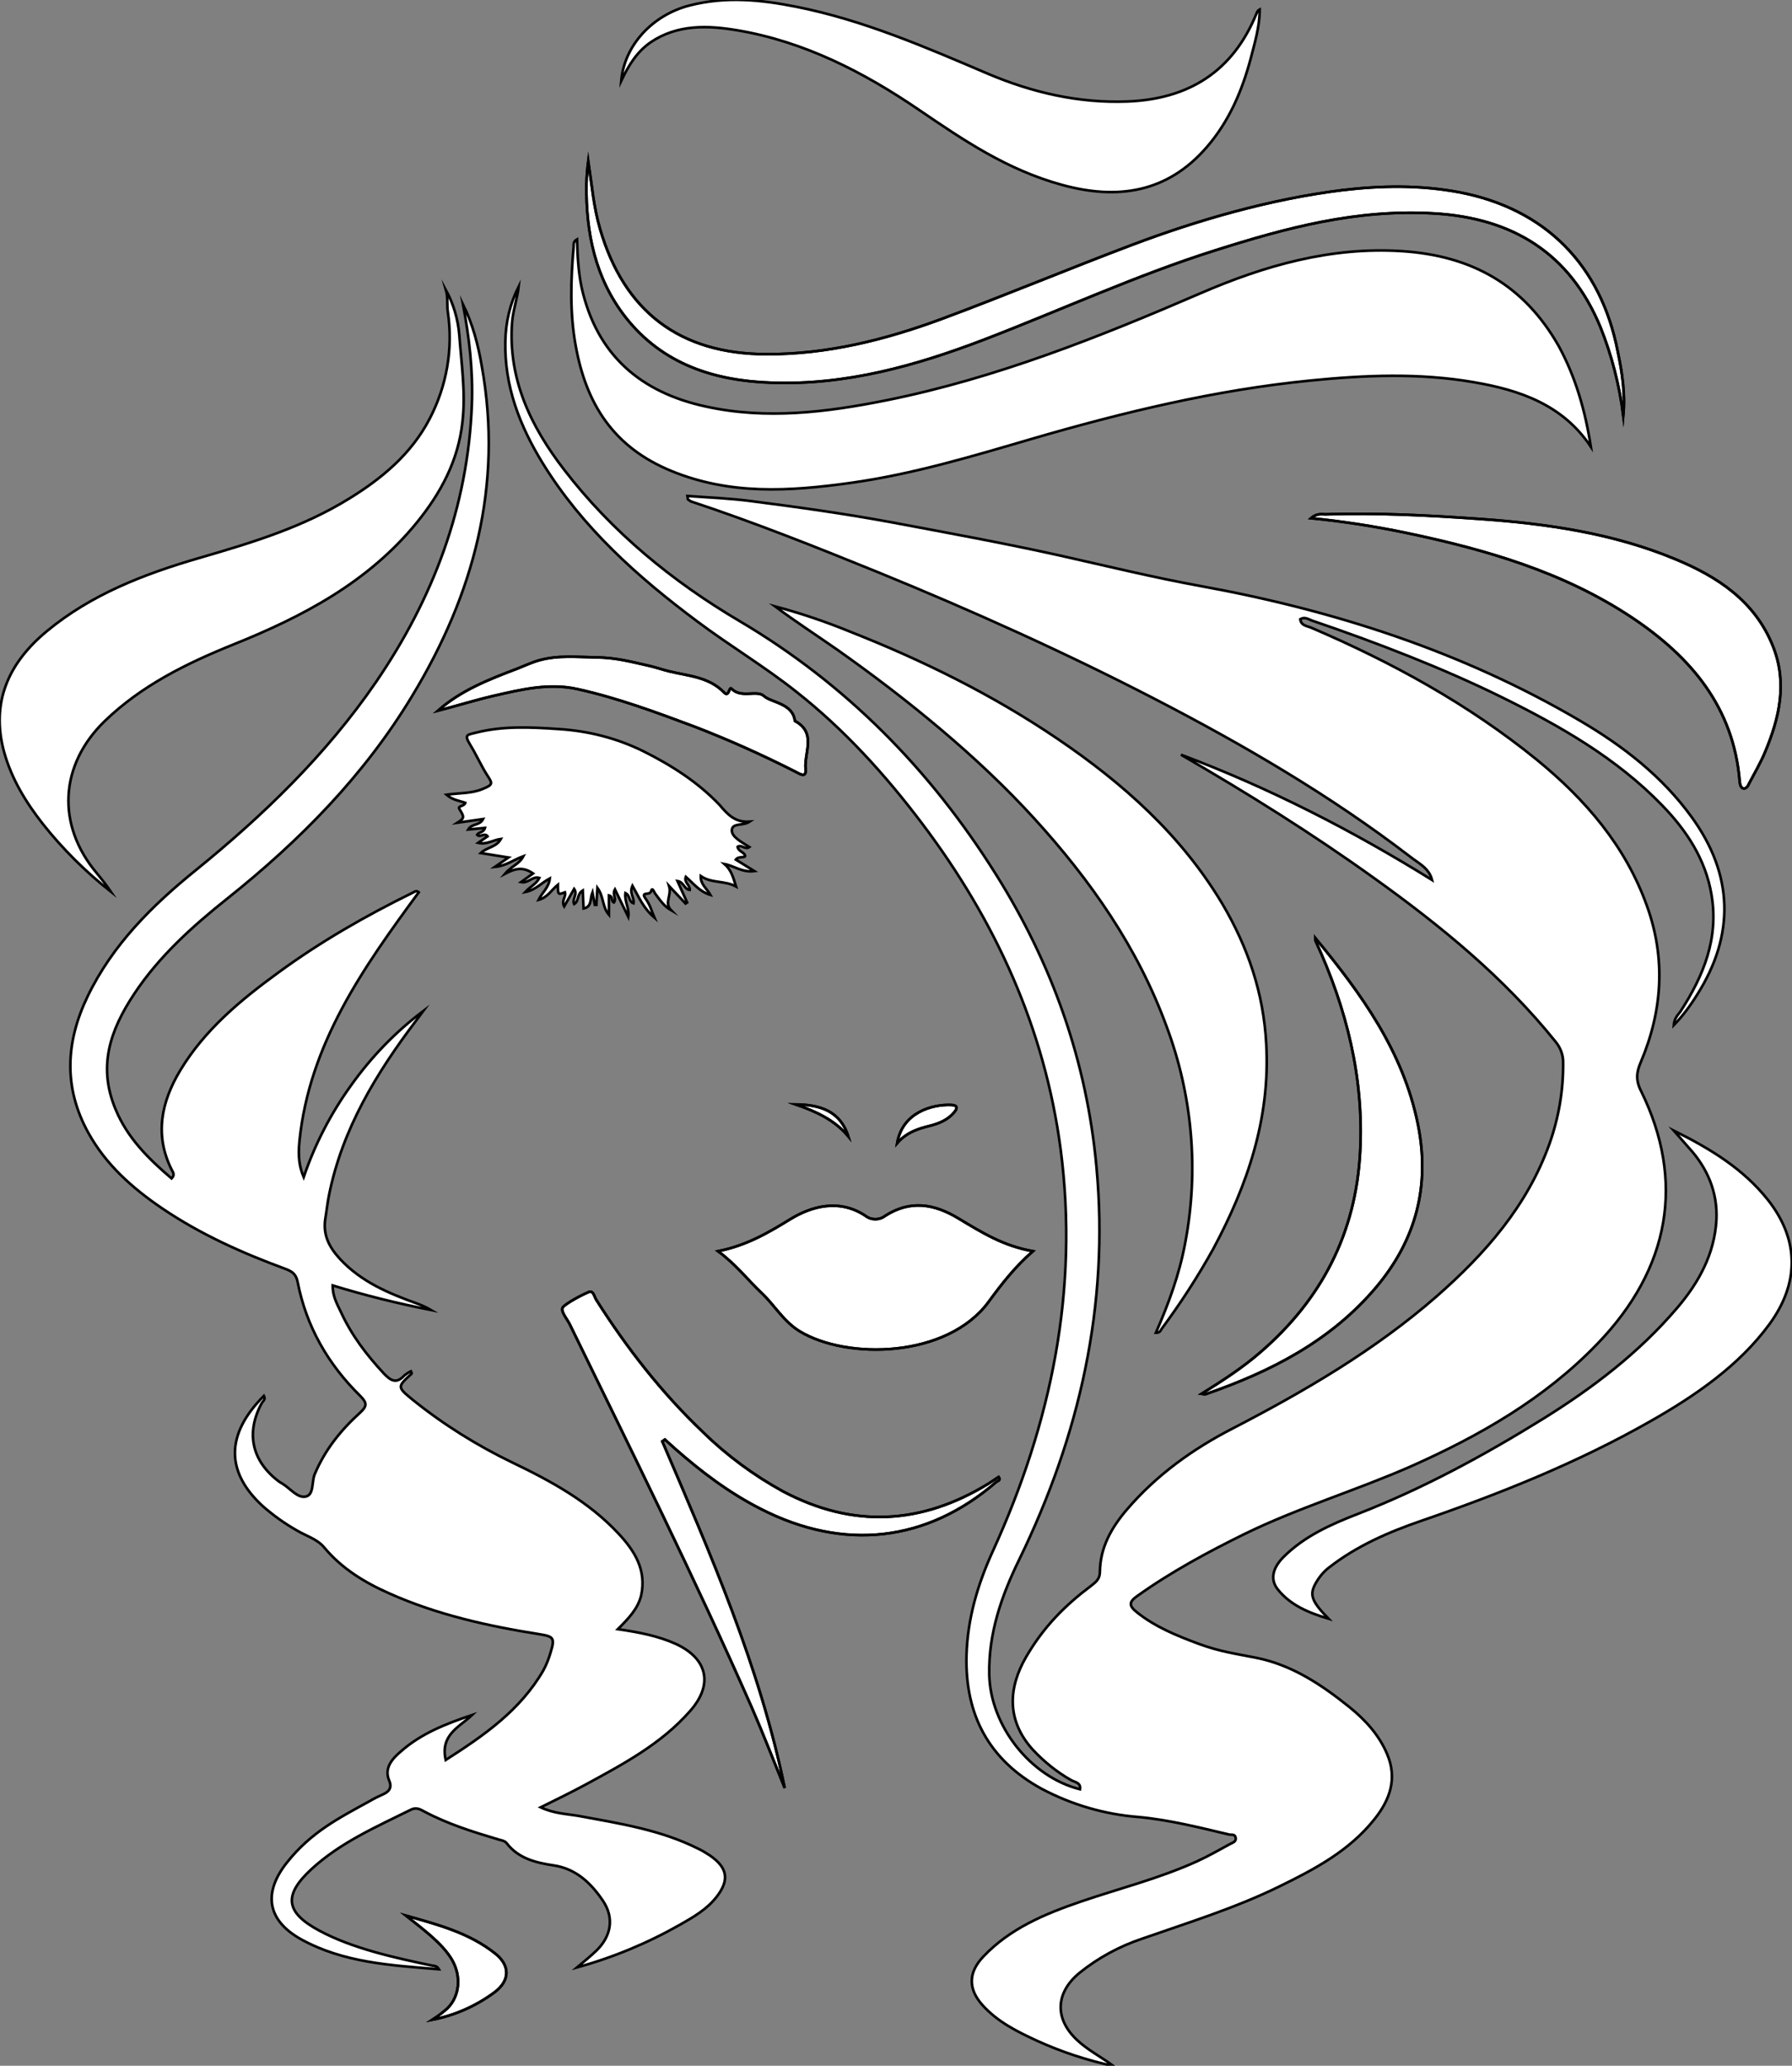 <?xml version="1.0" encoding="utf-8"?>
<!-- Generator: Adobe Illustrator 21.0.0, SVG Export Plug-In . SVG Version: 6.00 Build 0)  -->
<svg version="1.1" id="图层_1" xmlns="http://www.w3.org/2000/svg" xmlns:xlink="http://www.w3.org/1999/xlink" x="0px" y="0px"
	 viewBox="0 0 685.1 789.7" style="enable-background:new 0 0 685.1 789.7;" xml:space="preserve">
<rect x="0" y="0" width="685.1" height="789.7" fill="#808080" stroke="none"/>
<style type="text/css">
	.st0{fill:#FFFFFF;}
	.st1{fill:#FFFFFF;stroke:#000000;stroke-miterlimit:10;}
	.st2{fill:none;stroke:#000000;stroke-miterlimit:10;}
</style>
<title>Anime10_13_350</title>
<g>
	<g>
		<path id="XFFCC33M2Gra4Co2_23_" class="st0" d="M262.8,189.6c8.2,0.6,16.4,0.9,24.6,2c17.9,2.3,35.8,4.8,53.6,8.1
			c21.3,4,42.7,7.9,63.9,12.6c17.9,4,35.8,8.4,53.9,11.7c51.3,9.3,100.3,25.1,145.4,51.6c16.3,9.6,31.2,21.1,42.5,36.7
			c16,22,16.7,45,2.1,68c-2.6,4.2-5.5,8.1-8.9,11.6c0.2-2.7,1.6-3.9,2.6-5.3c8.8-13.6,14.7-28,11.8-44.7c-2.3-13.5-9.5-24.4-18.8-34
			c-17.5-18.1-39.1-30.4-61.4-41.4s-47.9-20.9-72.6-29.3c-1.3-0.5-2.7-1.5-4.4-0.5c0.3,2.6,2.8,2.6,4.3,3.3
			c30.8,13.2,60,29.2,86.1,50.4c18.5,15.1,33.9,32.9,42.1,55.8c7.3,20.1,6,40.2-2.3,59.8c-1.7,3.9-2,7,0.1,11.1
			c16.9,34.4,11.1,67.8-16.7,96.6c-20.2,21-45.1,35.2-71.4,46.9c-21,9.2-43,15.8-63.5,25.8c-14.2,7-28.1,14.5-41,23.7
			c-3.3,2.3-3.2,3.8-0.2,6.2c7,5.6,15.1,8.9,23.4,12s14.6,3.9,22.1,5.4c13.7,2.7,25,10.2,35.7,18.8c6.2,5,11.4,10.7,14.5,18
			c4,9.4,1.1,17.5-4.8,24.9c-9.6,12.1-22.8,19.1-36.3,25.7c-16.9,8.3-34.8,13.8-52.5,20c-8.7,2.9-16.8,7.3-23.9,13
			c-9.2,7.5-9.8,17.4-1.2,25.6c4.2,4,9.4,6.6,14.1,10.1c-10.1-2.2-19.9-5.4-29.3-9.7c-7.6-3.5-15-7.2-20.7-13.5s-5.5-12.6,0.2-18.6
			c10.3-10.9,23.7-16.4,37.4-21.1s29.9-8.8,44.2-15.3c4.4-2,8.6-4.4,12.8-6.7c1-0.5,2.4-0.9,2.1-2.4s-1.6-1-2.5-1.2
			c-11.4-2.7-22.8-5.6-34.6-6.7c-13-1-25.6-4.7-37.1-10.8c-20.1-11-29.3-28.2-28.7-51c0.4-14.1,4.3-27.2,10.1-39.9
			c22.3-48.9,32.9-99.8,25.9-153.5c-6.1-46.3-24.9-87.4-52.9-124.5c-14.1-18.7-29.8-36-48.2-50.5c-12.1-9.6-25.5-17.6-37.9-26.9
			c-22.8-17-43.9-35.9-59-60.4c-8.8-14.3-14.7-29.5-14.3-46.6c0.1-7.3,1.8-14.5,5.1-21c-0.5,4.5-2.1,8.9-2.5,13.5
			c-1.7,21.8,7.1,40,19.9,56.6c18.3,23.8,41.4,42.7,67,57.8c40.8,24.1,72.9,56.8,97.9,96.6c21.6,34.3,34.9,71.6,38.6,112.2
			c4.9,52.9-6.5,102.6-29.5,149.9c-6.8,13.9-11.8,28.2-11.5,44c0.4,19.7,15.8,39.2,34.7,43.9c0.4-2.6-2-2.7-3.4-3.5
			c-5.5-3.1-10.4-7.1-14.7-11.7c-10.1-11.2-9.3-23.7-2.5-35.4s15-19.8,25-27.3c1.8-1.4,3.2-2.6,3.2-5.2c0.1-9.3,4.4-16.9,10.3-23.8
			c11.3-13.2,25.2-23.2,40.6-31.1c27.6-14.3,54.3-29.9,77.8-50.4c18.6-16.3,34.7-34.6,43.2-58.4c3.5-9.9,5.3-20.3,5.2-30.8
			c0.1-3-1-5.9-2.9-8.2c-19.7-24.5-43.8-44.2-69.2-62.4c-23.8-17.1-48.6-32.6-74-47.3c33.6,12.6,65.4,28.9,96,47.9
			c-1.2-4.7-5.4-6.5-8.5-9c-30.4-23.3-63.3-42.5-97.3-60.1s-69.9-33.8-105.9-48.5c-23.6-9.6-47.4-19.1-71.6-27.1
			c-0.4-0.2-0.8-0.5-1.2-0.8L262.8,189.6z"/>
		<path id="XFFCC33M2Gra4Co2_22_" class="st0" d="M236.2,622.8c8.3,1.2,15.4,2.6,22.1,5.6c12.2,5.6,14.5,15.5,5.6,25.6
			c-11.1,12.7-25.7,20.4-40.2,28.3c-5.4,2.9-10.9,5.6-17,8.6c5.1,2.4,9.9,2.5,14.6,3.3c15.6,2.9,31.4,5.3,45.8,12.6
			c1.5,0.7,2.9,1.6,4.3,2.5c6.8,4.7,7.6,9.4,2.5,15.9c-3.7,4.7-8.7,7.6-13.8,10.5c-12.5,7.1-25.7,12.6-39.5,16.4
			c2.5-2.1,5.1-4.2,7.5-6.5c5.6-5.5,6.8-12.5,2.4-19s-10.1-12.2-18.8-13.5c-6.7-1-13.5-2.6-18-8.5c-0.7-0.9-2-1.1-3.1-1.4
			c-9.7-2.9-19.4-5.9-28.4-10.7c-1.6-0.9-3.1-1.7-5.1-0.7c-13.3,6.6-26.9,12.5-38,22.7s-9.7,16.7,2.9,23.5s28.4,10.3,43.2,13.4
			c0.8,0.2,1.7-0.1,2.6,1.4c-18.4-1.5-36.4-2.5-52.6-11.4c-13-7.2-14.8-17.7-5.5-29.4s19.9-17,31.5-23.4c1.7-1,3.5-1.9,5.3-2.7
			s3.6-2.2,2.3-5.2c-2.1-4.9,1.3-8.5,4.5-11.2c7.8-6.9,17.4-10.6,27.2-13.9c-4.8,4.6-12.3,7.5-10.1,17.2c14.7-9.4,28.5-19,37.3-34.2
			c1.2-2.2,2.1-4.5,2.8-6.9c1.7-5.6,1.2-6.1-4.4-7c-19.6-3.1-38.9-7.4-57.1-15.5c-9.5-4.2-18.3-9.5-25.1-17.7
			c-2.7-3.2-7-4.4-10.5-6.5c-4.6-2.6-8.9-5.7-12.9-9.2c-14.3-13.1-14.3-27.5,0.4-42.2c0.8,1.4-0.5,2.1-0.9,2.9
			c-6.1,11.4-3.7,22.1,6.7,29.9l1.3,0.8c3,1.8,5.7,5.6,8.9,4.9c3.2-0.7,2.2-5.6,3.4-8.5c3.9-9.3,10-16.9,17.3-23.5
			c2.7-2.5,2.9-3.7,0.1-6.5c-12.3-12.1-20.6-26.5-23.9-43.5c-0.6-3-2-4-4.6-5c-16.6-6.1-32.7-13.3-47.4-23.3
			c-11.3-7.7-21.3-16.6-28-28.7c-9.6-17.3-8.7-34.8-0.3-52.2c9.5-19.7,24.6-34.7,41.3-48.2c26-21.1,49.9-44.2,68.9-71.9
			c21.9-32,35.2-67,36.7-106.1c0.5-13-1-25.7-3.4-38.4c3.7,7.5,5.8,15.5,7.2,23.7c8.2,45.6-3.1,87.2-26.6,126
			c-18.4,30.5-43,55.4-70.7,77.5c-13.3,10.6-26,22-35.5,36.3s-14,28.1-7.2,44.3c4.5,10.9,12.6,18.9,21.4,26.4c1.4-1.4,0.5-2.4,0-3.4
			c-6.6-13.3-3.9-25.9,3.3-37.9c9.4-15.6,23.1-26.9,37.5-37.4c16.1-11.8,33.4-21.7,51.3-30.5c0.7-0.3,1.4-1.1,2.4-0.2
			c-21.2,28.8-41.8,57.9-45.6,95c-0.6,6.1-0.1,9.8,1.6,13.9c4.3-12.6,10.4-24.4,18.2-35.2c7.7-10.8,16.9-20.3,27.5-28.3l-2.6,3.5
			c-15.3,20.2-28.3,41.5-33.4,66.8c-0.6,2.9-0.9,5.9-1.4,8.9c-1,6.3,1.3,10.9,5.6,15.6c8.2,8.8,18.6,13.1,29.4,17
			c1.9,0.7,3.7,1.5,5.4,2.5c-12.7-2.5-25.2-5.6-37.6-9.4c-0.1,4,1.7,7.2,3.2,10.3c4,8.7,9.7,16.2,16.2,23.2c2.7,2.9,4.9,4.3,8,0.9
			c0.8-0.6,1.6-1.2,2.5-1.6c0.2,0.4,0.4,0.8,0.3,0.9c-5.6,5.1-5.6,5.1,0.5,10.1c11.7,9.4,24.5,17.4,38,23.9
			c14.8,7.1,29.1,14.9,40.5,27.1c6.2,6.6,10.9,14,8.7,23.8C243.8,615.1,240.3,618.7,236.2,622.8z"/>
		<path id="XFFCC33M2Gra5Co2_23_" class="st0" d="M608.2,170.8c-10.7-16.1-27.2-21.7-44.8-24.7c-20.8-3.6-41.8-2.7-62.7-0.6
			c-36.1,3.6-71.3,12.1-106,22.2c-22.9,6.7-45.8,13.6-69.5,16.9s-46.1,4.6-68.4-4.5s-32.7-25.7-36.7-47.9
			c-2.3-12.6-1.9-25.2-0.8-37.8c0.1-0.9-0.3-2,1.3-2.9c0.2,6.4,0.5,12.6,1.8,18.6c5.8,25.6,22.5,39.9,47.4,45.3
			c23.2,5.1,46.3,2.2,69.2-2.4c41.7-8.4,81.1-24.1,120-40.9c24.5-10.6,49.8-17.8,76.8-16.1s46.8,13,60,36.1
			C602.4,144.1,606.1,157.2,608.2,170.8z"/>
		<path id="XFFCC33M2Gra7Co2_31_" class="st0" d="M441.9,509.5c4.9-11.2,9-22.4,11.2-34.3c5.3-27.7,2.8-56.4-7.1-82.8
			c-11-30.1-29-55.8-50.5-79.4s-48.3-45.5-75.5-64.7c-7.9-5.5-15.9-10.7-23.7-16.5c9.7,2.6,19.2,5.8,28.5,9.6
			c27.9,11,54.7,24.2,79.6,41.1s47.2,36.7,62.9,63c9.8,16.6,15.8,34.2,16.8,53.6c1.6,28.4-7.2,54-20.3,78.4
			c-5.9,10.6-12.5,20.8-19.7,30.5C443.7,508.7,443.4,509.5,441.9,509.5z"/>
		<path id="XFFCC33M2Gra4Co2_21_" class="st0" d="M170.5,110.9c2.9,5.3,4.6,11.2,5.1,17.2c0.8,11.1,2.5,22,1.2,33.2
			c-1.6,14.8-8.3,27.2-17.4,38.4c-18.6,22.9-43.8,36.1-70.5,46.8c-17.8,7.2-34.8,15.6-48.8,29.1c-17.4,16.8-18.6,39.8-3.1,58.2
			c1.9,2.3,3.7,4.6,5.4,7.1c-9.6-7.6-18.4-16.3-26-25.9c-6.5-8.3-11.9-17.1-14.8-27.4c-5.3-19.3,1.9-34.4,16.3-46.3
			c17-14.1,37.3-21.9,58.3-28s39.6-11.8,57.3-22.7c12.5-7.7,23.7-17,30.7-30.4c6.6-12.6,9.1-26.9,7-41
			C170.8,116.5,171.3,113.7,170.5,110.9z"/>
		<path id="XFFCC33M2Gra7Co2_30_" class="st0" d="M639.9,432.2c14.5,7.2,26.7,14.8,36,26.5c12,15.2,12.1,31.8,0.5,47.6
			s-28.3,27.3-45.6,37.1c-27.8,15.8-57.3,27.6-87.5,38c-12.5,4.3-24.7,9.6-35.3,17.9c-2.2,1.7-4,4-5.3,6.5c-2.1,4.1-1,6.6,5.2,13
			c-8-2.4-14.6-5.3-19.3-11.1c-3.2-3.9-2-8.3,2-12.4c8.1-8.1,18.3-12.6,28.6-16.6c24.9-9.7,48.1-22.3,70.7-36.3
			c19-11.8,36.6-25.2,51.2-42.3c8.4-9.8,14.4-20.8,15.1-33.8c0.5-10.5-3.4-19.8-10.6-27.6L639.9,432.2z"/>
		<path id="XFFCC33M2Gra5Co2_22_" class="st0" d="M237.5,30.9c1.2-13.7,12.1-25.2,26.1-28.8s27.3-2.2,40.9,0.5
			c25.6,5.1,49.3,15.4,73.2,25.6c17,7.2,34.7,11.3,53.3,10.6c23.5-0.9,40.4-11.5,49.4-33.7c0.2-0.6,0.6-1.2,1.2-1.5
			c0,6.6-1.9,12.8-3.5,19c-3.3,12.3-8.3,23.9-16.7,33.6c-15.1,17.5-34.1,20.3-55.3,14.5s-37.7-17.1-54.9-28.8
			c-21.1-14.4-43.8-26-69.2-30.3c-11.3-1.9-23-2.4-33.3,4.6C243.7,19.7,240.6,24.4,237.5,30.9z"/>
		<path id="XE655FFM2Gra3OT30_7_" class="st0" d="M286.6,314.1c-2.5,1.7-6.5,0.4-6.8,3.1s3.9,4.8,6.7,6.6c-1.6,1.2-3-1.1-4.5-0.1
			c0.2,1.7,2.2,1.9,2.8,3.2s-2.5,0.2-3.5,1.7l7.1,4.4c-4.7,0.6-7.7-2-11.4-2.7c2.5,2.2,3.3,5,4.4,8.6c-4.4-2.4-9.2-1.1-13.5-4
			c-0.1,3.2,2.3,4.7,3.7,7.2c-4.1-1.2-6.4-4.3-9.4-6.9c-0.8,2.1,1.7,3.2,1.5,5c-2.2-0.3-2.2-3-4.7-3.4l3.7,8.2l-0.6,0.4l-6.3-6.7
			c1.1,3.6-2,6.4,0.8,9.3c-2.8-1.6-4.4-4.1-6.2-6.5c-0.3-0.4-1-2.6-1.5-0.8s-4.1-0.1-2.1,2.8s2,4.1,3.4,7.3
			c-4.3-3.7-5.9-7.8-8.4-12.2c-1.3,2.9,0.8,4.7,0.4,6.7c-1.9-0.6-1.2-3-3.1-3.9c-0.4,3.3,1.6,5.9,1.1,9.1l-5.1-10.5
			c-1.1,1.9,0.7,3.6-0.4,5c-1.2-0.5-0.2-2.3-1.9-2.7v7.4c-2.6-3-1.9-6.9-4.4-10.3l-0.4,6.5h-0.6l-0.9-4.8c-1,2.6-0.1,5.5-3.4,6.2
			l-0.3-6.9c-2.3,1.4-1.4,4.1-3.3,5.2c-0.9-1.9,1.5-3.7,0-5.8l-3.8,6.7c-1.2-2.2,0.8-3.7,0.3-5.4c-2.7,1-2.7,1-2.7-2.9
			c-2.4,1.9-3.8,4.8-7.4,5.8c1.4-2.9,3.9-4.6,4.3-8.2c-3.2,1.7-5.4,4.4-9.4,5.2c1.9-2.1,4.2-3,5.4-5.4c-2.7-0.8-4.2,2.2-7,1.6
			l4.6-3.3c-3.8-2.6-6.7-2-10.7,0.1c2.5-3,5.4-3.6,7-6.7c-3.8,1.4-6.6,3.7-10.9,4.1l5.2-3.6l-10.6-1.7c2.4-2.3,6-2.2,7.7-5.4
			c-3,0.4-5.4,2.3-8.7,1.5l3.6-2.5c-1.2-1.6-2.9,0.7-4-0.6c0.7-1.1,2.5-0.8,3-2.6l-6.4,0.6c1.4-2.4,4.4-1.4,5.7-4l-9.8,1.4
			c2.8-1.8,2.6-2.2,0.7-5.3c-0.7-1.2,1.9-0.9,2.3-2.3c-2.2-0.8-4.8-1-7.2-3.1c4.8-0.7,9.4-0.4,13.6-2.1s4.1-2.1,2-5.3
			s-4.2-7.9-6.6-11.8s-0.9-3.7,2.2-4.5c10.5-2.7,21.2-2.1,31.7-1.4c11.3,0.7,22.3,3.5,32.4,8.5c10.8,5.4,20.8,11.8,29.1,20.5
			C278.2,311.4,281.1,314.5,286.6,314.1z"/>
		<path id="XFFCC33M2Gra5Co2_21_" class="st0" d="M620.6,158.9c-1.5-11.7-4.4-23.1-8.8-34c-11.7-28.2-33.6-41.5-63.3-43.3
			s-56.8,5.5-84.2,14.2c-30,9.5-58.6,22.7-88,34c-26.1,10-52.9,17.5-81.2,16.5c-21.9-0.7-41.8-7-56-25.1
			c-11.6-14.9-15.1-32.3-14.9-50.7c0.1-3,0.3-6,0.7-9c1.3,8.7,2,17.5,4.5,26c9.2,31.6,30.5,47.8,63.5,47.9
			c23.3,0.1,45.6-5.5,67.2-13.5c24.5-9.1,48.6-19.2,73-28.4s52.4-17.4,80-20.8c15-1.8,29.9-2,44.8,0.8c32.9,6.3,54.2,27.8,60.6,61
			C620.2,142.5,621.4,150.6,620.6,158.9z"/>
		<path id="XCC0000M1Gra8Co6_7_" class="st0" d="M274.5,478.3c10.8-2.1,19.3-7.1,27.6-12.2s18.9-7.9,28.8-1.3c2.2,1.7,5.3,1.7,7.5,0
			c9.5-6.1,18.6-4.7,27.9,0.9s17.3,10.6,28.6,12.6c-6.9,6-12,12.6-16.9,19.3c-15.8,21.6-54.2,22.3-72.3,11.3
			c-6.2-3.8-9.6-10-14.6-14.7S281.2,483.2,274.5,478.3z"/>
		<path id="XFFCC33M2Gra7Co2_29_" class="st0" d="M501.2,198.1c2.4-2.1,4.2-1.4,6-1.5c19.6-0.6,39.2,0.4,58.8,1.8
			c25.5,1.8,50.9,5.5,74.6,15.4c15.9,6.6,30.3,15.9,37.2,33.2c5.6,14,2.5,27.4-3,40.5c-1.7,4.1-4,8-6.1,12c-0.4,0.9-1,2-2.1,1.9
			s-1.4-1.6-1.5-2.7c-2.3-28.3-18.6-47.5-41-62.5c-26.2-17.5-56-26.1-86.5-32.5C525.6,201.2,513.4,199.3,501.2,198.1z"/>
		<path id="XFF949DM2Gra7OT37_7_" class="st0" d="M253.2,551c18.5,43.2,37.3,86.2,46.8,132.5c-4.2-10.3-8.2-20.7-12.6-30.8
			c-21.8-49.5-45.9-97.9-69.6-146.5c-1.1-2.2-3.8-5.2-2.5-6.6s6.3-4.2,9.8-5.7c1.7-0.7,2.1,1.7,2.8,2.9c11.7,18.5,25.1,35.7,41,50.8
			c9.1,8.9,19.3,16.4,30.4,22.5c26.8,14.2,53,12.8,78.7-3l3.8-2.5c1,1.3-0.4,1.5-0.9,1.9c-26.5,23-58.3,26.6-90.1,10.3
			c-12-6.1-22.6-14.1-32.6-22.9l-4-3.6L253.2,551z"/>
		<path id="XFFCC33M2Gra7Co2_28_" class="st0" d="M502.8,358.5c17.6,21.3,33.7,43.5,39.3,71.4c4.7,23.4-0.7,44-16,62.2
			c-17.4,20.6-40.4,32.3-65.3,40.9c-0.3,0.1-0.6-0.1-1.4-0.2c8-5,15.6-9.9,22.5-15.9c23.4-20.2,36.5-45.6,38.1-76.6
			c1.5-28.3-5.2-54.9-17-80.5C502.9,359.4,502.8,358.9,502.8,358.5z"/>
		<path id="XE655FFM2Gra6OT30_7_" class="st0" d="M167.4,271.7c8.8-7.8,19.6-12,30.4-16.1c2.8-1.1,5.5-2.4,8.4-3.2
			c7.2-2,14.4-1.2,21.8-1.1s12.9,1.6,19.2,3c2.9,0.6,5.7,1.6,8.5,2.3c7.3,1.8,15.3,2.1,21.1,8.1c2,2.1,1.9-2.5,2.9-1.4
			c3.7,3.8,9.7,0.3,12.4,2.8c2.7,2.5,11,2.7,11.8,9.5c8.5,4.6,3.4,12.2,4.1,18.5c0.3,3.4-2.2,1.8-3.7,1
			c-12.6-6.4-25.5-12.2-38.7-17.3c-14.7-5.5-29.5-11-44.9-14.4c-10.9-2.4-21.5,0.2-32,2.6C181.4,267.7,174.4,269.9,167.4,271.7z"/>
		<path id="XFFCC33M2Gra6Co2_7_" class="st0" d="M155.2,732.3c12,3.4,24,6.5,34,14.4c5.8,4.5,5.9,10.3,0,14.8
			c-7.1,5.3-15.2,8.9-23.9,10.6c2-1.3,3.9-2.7,5.7-4.3c4.9-4.8,5.4-12.6,1.7-18.8S161.6,737.4,155.2,732.3z"/>
		<path id="XFF6315M2Gra7OT38_15_" class="st0" d="M343,437c2-11.8,13.4-14.9,20.7-14.6c2.6,0.1,2.3,1.4,1.1,2.8
			c-2.4,2.9-5.8,4.3-9.4,5.2S346.8,432.6,343,437z"/>
		<path id="XFF6315M2Gra7OT38_14_" class="st0" d="M304.2,422.2c9.2,0.1,17,2.4,20.1,12.2C319,428,311.7,424.8,304.2,422.2z"/>
	</g>
	<g>
		<path id="XFFCC33M2Gra5Co2_18_" class="st1" d="M620.6,158.9c-1.5-11.7-4.4-23.1-8.8-34c-11.7-28.2-33.6-41.5-63.3-43.3
			s-56.8,5.5-84.2,14.2c-30,9.5-58.6,22.7-88,34c-26.1,10-52.9,17.5-81.2,16.5c-21.9-0.7-41.8-7-56-25.1
			c-11.6-14.9-15.1-32.3-14.9-50.7c0.1-3,0.3-6,0.7-9c1.3,8.7,2,17.5,4.5,26c9.2,31.6,30.5,47.8,63.5,47.9
			c23.3,0.1,45.6-5.5,67.2-13.5c24.5-9.1,48.6-19.2,73-28.4s52.4-17.4,80-20.8c15-1.8,29.9-2,44.8,0.8c32.9,6.3,54.2,27.8,60.6,61
			C620.2,142.5,621.4,150.6,620.6,158.9z"/>
		<path id="XCC0000M1Gra8Co6_6_" class="st1" d="M274.5,478.3c10.8-2.1,19.3-7.1,27.6-12.2s18.9-7.9,28.8-1.3c2.2,1.7,5.3,1.7,7.5,0
			c9.5-6.1,18.6-4.7,27.9,0.9s17.3,10.6,28.6,12.6c-6.9,6-12,12.6-16.9,19.3c-15.8,21.6-54.2,22.3-72.3,11.3
			c-6.2-3.8-9.6-10-14.6-14.7S281.2,483.2,274.5,478.3z"/>
		<path id="XFFCC33M2Gra7Co2_25_" class="st1" d="M501.2,198.1c2.4-2.1,4.2-1.4,6-1.5c19.6-0.6,39.2,0.4,58.8,1.8
			c25.5,1.8,50.9,5.5,74.6,15.4c15.9,6.6,30.3,15.9,37.2,33.2c5.6,14,2.5,27.4-3,40.5c-1.7,4.1-4,8-6.1,12c-0.4,0.9-1,2-2.1,1.9
			s-1.4-1.6-1.5-2.7c-2.3-28.3-18.6-47.5-41-62.5c-26.2-17.5-56-26.1-86.5-32.5C525.6,201.2,513.4,199.3,501.2,198.1z"/>
		<path id="XFF949DM2Gra7OT37_6_" class="st1" d="M253.2,551c18.5,43.2,37.3,86.2,46.8,132.5c-4.2-10.3-8.2-20.7-12.6-30.8
			c-21.8-49.5-45.9-97.9-69.6-146.5c-1.1-2.2-3.8-5.2-2.5-6.6s6.3-4.2,9.8-5.7c1.7-0.7,2.1,1.7,2.8,2.9c11.7,18.5,25.1,35.7,41,50.8
			c9.1,8.9,19.3,16.4,30.4,22.5c26.8,14.2,53,12.8,78.7-3l3.8-2.5c1,1.3-0.4,1.5-0.9,1.9c-26.5,23-58.3,26.6-90.1,10.3
			c-12-6.1-22.6-14.1-32.6-22.9l-4-3.6L253.2,551z"/>
		<path id="XFFCC33M2Gra7Co2_24_" class="st1" d="M502.8,358.5c17.6,21.3,33.7,43.5,39.3,71.4c4.7,23.4-0.7,44-16,62.2
			c-17.4,20.6-40.4,32.3-65.3,40.9c-0.3,0.1-0.6-0.1-1.4-0.2c8-5,15.6-9.9,22.5-15.9c23.4-20.2,36.5-45.6,38.1-76.6
			c1.5-28.3-5.2-54.9-17-80.5C502.9,359.4,502.8,358.9,502.8,358.5z"/>
		<path id="XE655FFM2Gra6OT30_6_" class="st1" d="M167.4,271.7c8.8-7.8,19.6-12,30.4-16.1c2.8-1.1,5.5-2.4,8.4-3.2
			c7.2-2,14.4-1.2,21.8-1.1s12.9,1.6,19.2,3c2.9,0.6,5.7,1.6,8.5,2.3c7.3,1.8,15.3,2.1,21.1,8.1c2,2.1,1.9-2.5,2.9-1.4
			c3.7,3.8,9.7,0.3,12.4,2.8c2.7,2.5,11,2.7,11.8,9.5c8.5,4.6,3.4,12.2,4.1,18.5c0.3,3.4-2.2,1.8-3.7,1
			c-12.6-6.4-25.5-12.2-38.7-17.3c-14.7-5.5-29.5-11-44.9-14.4c-10.9-2.4-21.5,0.2-32,2.6C181.4,267.7,174.4,269.9,167.4,271.7z"/>
		<path id="XFFCC33M2Gra6Co2_6_" class="st1" d="M155.2,732.3c12,3.4,24,6.5,34,14.4c5.8,4.5,5.9,10.3,0,14.8
			c-7.1,5.3-15.2,8.9-23.9,10.6c2-1.3,3.9-2.7,5.7-4.3c4.9-4.8,5.4-12.6,1.7-18.8S161.6,737.4,155.2,732.3z"/>
		<path id="XFF6315M2Gra7OT38_13_" class="st1" d="M343,437c2-11.8,13.4-14.9,20.7-14.6c2.6,0.1,2.3,1.4,1.1,2.8
			c-2.4,2.9-5.8,4.3-9.4,5.2S346.8,432.6,343,437z"/>
		<path id="XFF6315M2Gra7OT38_12_" class="st1" d="M304.2,422.2c9.2,0.1,17,2.4,20.1,12.2C319,428,311.7,424.8,304.2,422.2z"/>
	</g>
	<g>
		<path id="XFFCC33M2Gra4Co2_17_" class="st2" d="M262.8,189.6c8.2,0.6,16.4,0.9,24.6,2c17.9,2.3,35.8,4.8,53.6,8.1
			c21.3,4,42.7,7.9,63.9,12.6c17.9,4,35.8,8.4,53.9,11.7c51.3,9.3,100.3,25.1,145.4,51.6c16.3,9.6,31.2,21.1,42.5,36.7
			c16,22,16.7,45,2.1,68c-2.6,4.2-5.5,8.1-8.9,11.6c0.2-2.7,1.6-3.9,2.6-5.3c8.8-13.6,14.7-28,11.8-44.7c-2.3-13.5-9.5-24.4-18.8-34
			c-17.5-18.1-39.1-30.4-61.4-41.4s-47.9-20.9-72.6-29.3c-1.3-0.5-2.7-1.5-4.4-0.5c0.3,2.6,2.8,2.6,4.3,3.3
			c30.8,13.2,60,29.2,86.1,50.4c18.5,15.1,33.9,32.9,42.1,55.8c7.3,20.1,6,40.2-2.3,59.8c-1.7,3.9-2,7,0.1,11.1
			c16.9,34.4,11.1,67.8-16.7,96.6c-20.2,21-45.1,35.2-71.4,46.9c-21,9.2-43,15.8-63.5,25.8c-14.2,7-28.1,14.5-41,23.7
			c-3.3,2.3-3.2,3.8-0.2,6.2c7,5.6,15.1,8.9,23.4,12s14.6,3.9,22.1,5.4c13.7,2.7,25,10.2,35.7,18.8c6.2,5,11.4,10.7,14.5,18
			c4,9.4,1.1,17.5-4.8,24.9c-9.6,12.1-22.8,19.1-36.3,25.7c-16.9,8.3-34.8,13.8-52.5,20c-8.7,2.9-16.8,7.3-23.9,13
			c-9.2,7.5-9.8,17.4-1.2,25.6c4.2,4,9.4,6.6,14.1,10.1c-10.1-2.2-19.9-5.4-29.3-9.7c-7.6-3.5-15-7.2-20.7-13.5s-5.5-12.6,0.2-18.6
			c10.3-10.9,23.7-16.4,37.4-21.1s29.9-8.8,44.2-15.3c4.4-2,8.6-4.4,12.8-6.7c1-0.5,2.4-0.9,2.1-2.4s-1.6-1-2.5-1.2
			c-11.4-2.7-22.8-5.6-34.6-6.7c-13-1-25.6-4.7-37.1-10.8c-20.1-11-29.3-28.2-28.7-51c0.4-14.1,4.3-27.2,10.1-39.9
			c22.3-48.9,32.9-99.8,25.9-153.5c-6.1-46.3-24.9-87.4-52.9-124.5c-14.1-18.7-29.8-36-48.2-50.5c-12.1-9.6-25.5-17.6-37.9-26.9
			c-22.8-17-43.9-35.9-59-60.4c-8.8-14.3-14.7-29.5-14.3-46.6c0.1-7.3,1.8-14.5,5.1-21c-0.5,4.5-2.1,8.9-2.5,13.5
			c-1.7,21.8,7.1,40,19.9,56.6c18.3,23.8,41.4,42.7,67,57.8c40.8,24.1,72.9,56.8,97.9,96.6c21.6,34.3,34.9,71.6,38.6,112.2
			c4.9,52.9-6.5,102.6-29.5,149.9c-6.8,13.9-11.8,28.2-11.5,44c0.4,19.7,15.8,39.2,34.7,43.9c0.4-2.6-2-2.7-3.4-3.5
			c-5.5-3.1-10.4-7.1-14.7-11.7c-10.1-11.2-9.3-23.7-2.5-35.4s15-19.8,25-27.3c1.8-1.4,3.2-2.6,3.2-5.2c0.1-9.3,4.4-16.9,10.3-23.8
			c11.3-13.2,25.2-23.2,40.6-31.1c27.6-14.3,54.3-29.9,77.8-50.4c18.6-16.3,34.7-34.6,43.2-58.4c3.5-9.9,5.3-20.3,5.2-30.8
			c0.1-3-1-5.9-2.9-8.2c-19.7-24.5-43.8-44.2-69.2-62.4c-23.8-17.1-48.6-32.6-74-47.3c33.6,12.6,65.4,28.9,96,47.9
			c-1.2-4.7-5.4-6.5-8.5-9c-30.4-23.3-63.3-42.5-97.3-60.1s-69.9-33.8-105.9-48.5c-23.6-9.6-47.4-19.1-71.6-27.1
			c-0.4-0.2-0.8-0.5-1.2-0.8L262.8,189.6z"/>
		<path id="XFFCC33M2Gra4Co2_16_" class="st2" d="M236.2,622.8c8.3,1.2,15.4,2.6,22.1,5.6c12.2,5.6,14.5,15.5,5.6,25.6
			c-11.1,12.7-25.7,20.4-40.2,28.3c-5.4,2.9-10.9,5.6-17,8.6c5.1,2.4,9.9,2.5,14.6,3.3c15.6,2.9,31.4,5.3,45.8,12.6
			c1.5,0.7,2.9,1.6,4.3,2.5c6.8,4.7,7.6,9.4,2.5,15.9c-3.7,4.7-8.7,7.6-13.8,10.5c-12.5,7.1-25.7,12.6-39.5,16.4
			c2.5-2.1,5.1-4.2,7.5-6.5c5.6-5.5,6.8-12.5,2.4-19s-10.1-12.2-18.8-13.5c-6.7-1-13.5-2.6-18-8.5c-0.7-0.9-2-1.1-3.1-1.4
			c-9.7-2.9-19.4-5.9-28.4-10.7c-1.6-0.9-3.1-1.7-5.1-0.7c-13.3,6.6-26.9,12.5-38,22.7s-9.7,16.7,2.9,23.5s28.4,10.3,43.2,13.4
			c0.8,0.2,1.7-0.1,2.6,1.4c-18.4-1.5-36.4-2.5-52.6-11.4c-13-7.2-14.8-17.7-5.5-29.4s19.9-17,31.5-23.4c1.7-1,3.5-1.9,5.3-2.7
			s3.6-2.2,2.3-5.2c-2.1-4.9,1.3-8.5,4.5-11.2c7.8-6.9,17.4-10.6,27.2-13.9c-4.8,4.6-12.3,7.5-10.1,17.2c14.7-9.4,28.5-19,37.3-34.2
			c1.2-2.2,2.1-4.5,2.8-6.9c1.7-5.6,1.2-6.1-4.4-7c-19.6-3.1-38.9-7.4-57.1-15.5c-9.5-4.2-18.3-9.5-25.1-17.7
			c-2.7-3.2-7-4.4-10.5-6.5c-4.6-2.6-8.9-5.7-12.9-9.2c-14.3-13.1-14.3-27.5,0.4-42.2c0.8,1.4-0.5,2.1-0.9,2.9
			c-6.1,11.4-3.7,22.1,6.7,29.9l1.3,0.8c3,1.8,5.7,5.6,8.9,4.9c3.2-0.7,2.2-5.6,3.4-8.5c3.9-9.3,10-16.9,17.3-23.5
			c2.7-2.5,2.9-3.7,0.1-6.5c-12.3-12.1-20.6-26.5-23.9-43.5c-0.6-3-2-4-4.6-5c-16.6-6.1-32.7-13.3-47.4-23.3
			c-11.3-7.7-21.3-16.6-28-28.7c-9.6-17.3-8.7-34.8-0.3-52.2c9.5-19.7,24.6-34.7,41.3-48.2c26-21.1,49.9-44.2,68.9-71.9
			c21.9-32,35.2-67,36.7-106.1c0.5-13-1-25.7-3.4-38.4c3.7,7.5,5.8,15.5,7.2,23.7c8.2,45.6-3.1,87.2-26.6,126
			c-18.4,30.5-43,55.4-70.7,77.5c-13.3,10.6-26,22-35.5,36.3s-14,28.1-7.2,44.3c4.5,10.9,12.6,18.9,21.4,26.4c1.4-1.4,0.5-2.4,0-3.4
			c-6.6-13.3-3.9-25.9,3.3-37.9c9.4-15.6,23.1-26.9,37.5-37.4c16.1-11.8,33.4-21.7,51.3-30.5c0.7-0.3,1.4-1.1,2.4-0.2
			c-21.2,28.8-41.8,57.9-45.6,95c-0.6,6.1-0.1,9.8,1.6,13.9c4.3-12.6,10.4-24.4,18.2-35.2c7.7-10.8,16.9-20.3,27.5-28.3l-2.6,3.5
			c-15.3,20.2-28.3,41.5-33.4,66.8c-0.6,2.9-0.9,5.9-1.4,8.9c-1,6.3,1.3,10.9,5.6,15.6c8.2,8.8,18.6,13.1,29.4,17
			c1.9,0.7,3.7,1.5,5.4,2.5c-12.7-2.5-25.2-5.6-37.6-9.4c-0.1,4,1.7,7.2,3.2,10.3c4,8.7,9.7,16.2,16.2,23.2c2.7,2.9,4.9,4.3,8,0.9
			c0.8-0.6,1.6-1.2,2.5-1.6c0.2,0.4,0.4,0.8,0.3,0.9c-5.6,5.1-5.6,5.1,0.5,10.1c11.7,9.4,24.5,17.4,38,23.9
			c14.8,7.1,29.1,14.9,40.5,27.1c6.2,6.6,10.9,14,8.7,23.8C243.8,615.1,240.3,618.7,236.2,622.8z"/>
		<path id="XFFCC33M2Gra5Co2_17_" class="st2" d="M608.2,170.8c-10.7-16.1-27.2-21.7-44.8-24.7c-20.8-3.6-41.8-2.7-62.7-0.6
			c-36.1,3.6-71.3,12.1-106,22.2c-22.9,6.7-45.8,13.6-69.5,16.9s-46.1,4.6-68.4-4.5s-32.7-25.7-36.7-47.9
			c-2.3-12.6-1.9-25.2-0.8-37.8c0.1-0.9-0.3-2,1.3-2.9c0.2,6.4,0.5,12.6,1.8,18.6c5.8,25.6,22.5,39.9,47.4,45.3
			c23.2,5.1,46.3,2.2,69.2-2.4c41.7-8.4,81.1-24.1,120-40.9c24.5-10.6,49.8-17.8,76.8-16.1s46.8,13,60,36.1
			C602.4,144.1,606.1,157.2,608.2,170.8z"/>
		<path id="XFFCC33M2Gra7Co2_23_" class="st2" d="M441.9,509.5c4.9-11.2,9-22.4,11.2-34.3c5.3-27.7,2.8-56.4-7.1-82.8
			c-11-30.1-29-55.8-50.5-79.4s-48.3-45.5-75.5-64.7c-7.9-5.5-15.9-10.7-23.7-16.5c9.7,2.6,19.2,5.8,28.5,9.6
			c27.9,11,54.7,24.2,79.6,41.1s47.2,36.7,62.9,63c9.8,16.6,15.8,34.2,16.8,53.6c1.6,28.4-7.2,54-20.3,78.4
			c-5.9,10.6-12.5,20.8-19.7,30.5C443.7,508.7,443.4,509.5,441.9,509.5z"/>
		<path id="XFFCC33M2Gra4Co2_15_" class="st2" d="M170.5,110.9c2.9,5.3,4.6,11.2,5.1,17.2c0.8,11.1,2.5,22,1.2,33.2
			c-1.6,14.8-8.3,27.2-17.4,38.4c-18.6,22.9-43.8,36.1-70.5,46.8c-17.8,7.2-34.8,15.6-48.8,29.1c-17.4,16.8-18.6,39.8-3.1,58.2
			c1.9,2.3,3.7,4.6,5.4,7.1c-9.6-7.6-18.4-16.3-26-25.9c-6.5-8.3-11.9-17.1-14.8-27.4c-5.3-19.3,1.9-34.4,16.3-46.3
			c17-14.1,37.3-21.9,58.3-28s39.6-11.8,57.3-22.7c12.5-7.7,23.7-17,30.7-30.4c6.6-12.6,9.1-26.9,7-41
			C170.8,116.5,171.3,113.7,170.5,110.9z"/>
		<path id="XFFCC33M2Gra7Co2_22_" class="st2" d="M639.9,432.2c14.5,7.2,26.7,14.8,36,26.5c12,15.2,12.1,31.8,0.5,47.6
			s-28.3,27.3-45.6,37.1c-27.8,15.8-57.3,27.6-87.5,38c-12.5,4.3-24.7,9.6-35.3,17.9c-2.2,1.7-4,4-5.3,6.5c-2.1,4.1-1,6.6,5.2,13
			c-8-2.4-14.6-5.3-19.3-11.1c-3.2-3.9-2-8.3,2-12.4c8.1-8.1,18.3-12.6,28.6-16.6c24.9-9.7,48.1-22.3,70.7-36.3
			c19-11.8,36.6-25.2,51.2-42.3c8.4-9.8,14.4-20.8,15.1-33.8c0.5-10.5-3.4-19.8-10.6-27.6L639.9,432.2z"/>
		<path id="XFFCC33M2Gra5Co2_16_" class="st2" d="M237.5,30.9c1.2-13.7,12.1-25.2,26.1-28.8s27.3-2.2,40.9,0.5
			c25.6,5.1,49.3,15.4,73.2,25.6c17,7.2,34.7,11.3,53.3,10.6c23.5-0.9,40.4-11.5,49.4-33.7c0.2-0.6,0.6-1.2,1.2-1.5
			c0,6.6-1.9,12.8-3.5,19c-3.3,12.3-8.3,23.9-16.7,33.6c-15.1,17.5-34.1,20.3-55.3,14.5s-37.7-17.1-54.9-28.8
			c-21.1-14.4-43.8-26-69.2-30.3c-11.3-1.9-23-2.4-33.3,4.6C243.7,19.7,240.6,24.4,237.5,30.9z"/>
		<path id="XE655FFM2Gra3OT30_5_" class="st2" d="M286.6,314.1c-2.5,1.7-6.5,0.4-6.8,3.1s3.9,4.8,6.7,6.6c-1.6,1.2-3-1.1-4.5-0.1
			c0.2,1.7,2.2,1.9,2.8,3.2s-2.5,0.2-3.5,1.7l7.1,4.4c-4.7,0.6-7.7-2-11.4-2.7c2.5,2.2,3.3,5,4.4,8.6c-4.4-2.4-9.2-1.1-13.5-4
			c-0.1,3.2,2.3,4.7,3.7,7.2c-4.1-1.2-6.4-4.3-9.4-6.9c-0.8,2.1,1.7,3.2,1.5,5c-2.2-0.3-2.2-3-4.7-3.4l3.7,8.2l-0.6,0.4l-6.3-6.7
			c1.1,3.6-2,6.4,0.8,9.3c-2.8-1.6-4.4-4.1-6.2-6.5c-0.3-0.4-1-2.6-1.5-0.8s-4.1-0.1-2.1,2.8s2,4.1,3.4,7.3
			c-4.3-3.7-5.9-7.8-8.4-12.2c-1.3,2.9,0.8,4.7,0.4,6.7c-1.9-0.6-1.2-3-3.1-3.9c-0.4,3.3,1.6,5.9,1.1,9.1l-5.1-10.5
			c-1.1,1.9,0.7,3.6-0.4,5c-1.2-0.5-0.2-2.3-1.9-2.7v7.4c-2.6-3-1.9-6.9-4.4-10.3l-0.4,6.5h-0.6l-0.9-4.8c-1,2.6-0.1,5.5-3.4,6.2
			l-0.3-6.9c-2.3,1.4-1.4,4.1-3.3,5.2c-0.9-1.9,1.5-3.7,0-5.8l-3.8,6.7c-1.2-2.2,0.8-3.7,0.3-5.4c-2.7,1-2.7,1-2.7-2.9
			c-2.4,1.9-3.8,4.8-7.4,5.8c1.4-2.9,3.9-4.6,4.3-8.2c-3.2,1.7-5.4,4.4-9.4,5.2c1.9-2.1,4.2-3,5.4-5.4c-2.7-0.8-4.2,2.2-7,1.6
			l4.6-3.3c-3.8-2.6-6.7-2-10.7,0.1c2.5-3,5.4-3.6,7-6.7c-3.8,1.4-6.6,3.7-10.9,4.1l5.2-3.6l-10.6-1.7c2.4-2.3,6-2.2,7.7-5.4
			c-3,0.4-5.4,2.3-8.7,1.5l3.6-2.5c-1.2-1.6-2.9,0.7-4-0.6c0.7-1.1,2.5-0.8,3-2.6l-6.4,0.6c1.4-2.4,4.4-1.4,5.7-4l-9.8,1.4
			c2.8-1.8,2.6-2.2,0.7-5.3c-0.7-1.2,1.9-0.9,2.3-2.3c-2.2-0.8-4.8-1-7.2-3.1c4.8-0.7,9.4-0.4,13.6-2.1s4.1-2.1,2-5.3
			s-4.2-7.9-6.6-11.8s-0.9-3.7,2.2-4.5c10.5-2.7,21.2-2.1,31.7-1.4c11.3,0.7,22.3,3.5,32.4,8.5c10.8,5.4,20.8,11.8,29.1,20.5
			C278.2,311.4,281.1,314.5,286.6,314.1z"/>
		<path id="XFFCC33M2Gra5Co2_15_" class="st2" d="M620.6,158.9c-1.5-11.7-4.4-23.1-8.8-34c-11.7-28.2-33.6-41.5-63.3-43.3
			s-56.8,5.5-84.2,14.2c-30,9.5-58.6,22.7-88,34c-26.1,10-52.9,17.5-81.2,16.5c-21.9-0.7-41.8-7-56-25.1
			c-11.6-14.9-15.1-32.3-14.9-50.7c0.1-3,0.3-6,0.7-9c1.3,8.7,2,17.5,4.5,26c9.2,31.6,30.5,47.8,63.5,47.9
			c23.3,0.1,45.6-5.5,67.2-13.5c24.5-9.1,48.6-19.2,73-28.4s52.4-17.4,80-20.8c15-1.8,29.9-2,44.8,0.8c32.9,6.3,54.2,27.8,60.6,61
			C620.2,142.5,621.4,150.6,620.6,158.9z"/>
		<path id="XCC0000M1Gra8Co6_5_" class="st2" d="M274.5,478.3c10.8-2.1,19.3-7.1,27.6-12.2s18.9-7.9,28.8-1.3c2.2,1.7,5.3,1.7,7.5,0
			c9.5-6.1,18.6-4.7,27.9,0.9s17.3,10.6,28.6,12.6c-6.9,6-12,12.6-16.9,19.3c-15.8,21.6-54.2,22.3-72.3,11.3
			c-6.2-3.8-9.6-10-14.6-14.7S281.2,483.2,274.5,478.3z"/>
		<path id="XFFCC33M2Gra7Co2_21_" class="st2" d="M501.2,198.1c2.4-2.1,4.2-1.4,6-1.5c19.6-0.6,39.2,0.4,58.8,1.8
			c25.5,1.8,50.9,5.5,74.6,15.4c15.9,6.6,30.3,15.9,37.2,33.2c5.6,14,2.5,27.4-3,40.5c-1.7,4.1-4,8-6.1,12c-0.4,0.9-1,2-2.1,1.9
			s-1.4-1.6-1.5-2.7c-2.3-28.3-18.6-47.5-41-62.5c-26.2-17.5-56-26.1-86.5-32.5C525.6,201.2,513.4,199.3,501.2,198.1z"/>
		<path id="XFF949DM2Gra7OT37_5_" class="st2" d="M253.2,551c18.5,43.2,37.3,86.2,46.8,132.5c-4.2-10.3-8.2-20.7-12.6-30.8
			c-21.8-49.5-45.9-97.9-69.6-146.5c-1.1-2.2-3.8-5.2-2.5-6.6s6.3-4.2,9.8-5.7c1.7-0.7,2.1,1.7,2.8,2.9c11.7,18.5,25.1,35.7,41,50.8
			c9.1,8.9,19.3,16.4,30.4,22.5c26.8,14.2,53,12.8,78.7-3l3.8-2.5c1,1.3-0.4,1.5-0.9,1.9c-26.5,23-58.3,26.6-90.1,10.3
			c-12-6.1-22.6-14.1-32.6-22.9l-4-3.6L253.2,551z"/>
		<path id="XFFCC33M2Gra7Co2_20_" class="st2" d="M502.8,358.5c17.6,21.3,33.7,43.5,39.3,71.4c4.7,23.4-0.7,44-16,62.2
			c-17.4,20.6-40.4,32.3-65.3,40.9c-0.3,0.1-0.6-0.1-1.4-0.2c8-5,15.6-9.9,22.5-15.9c23.4-20.2,36.5-45.6,38.1-76.6
			c1.5-28.3-5.2-54.9-17-80.5C502.9,359.4,502.8,358.9,502.8,358.5z"/>
		<path id="XE655FFM2Gra6OT30_5_" class="st2" d="M167.4,271.7c8.8-7.8,19.6-12,30.4-16.1c2.8-1.1,5.5-2.4,8.4-3.2
			c7.2-2,14.4-1.2,21.8-1.1s12.9,1.6,19.2,3c2.9,0.6,5.7,1.6,8.5,2.3c7.3,1.8,15.3,2.1,21.1,8.1c2,2.1,1.9-2.5,2.9-1.4
			c3.7,3.8,9.7,0.3,12.4,2.8c2.7,2.5,11,2.7,11.8,9.5c8.5,4.6,3.4,12.2,4.1,18.5c0.3,3.4-2.2,1.8-3.7,1
			c-12.6-6.4-25.5-12.2-38.7-17.3c-14.7-5.5-29.5-11-44.9-14.4c-10.9-2.4-21.5,0.2-32,2.6C181.4,267.7,174.4,269.9,167.4,271.7z"/>
		<path id="XFFCC33M2Gra6Co2_5_" class="st2" d="M155.2,732.3c12,3.4,24,6.5,34,14.4c5.8,4.5,5.9,10.3,0,14.8
			c-7.1,5.3-15.2,8.9-23.9,10.6c2-1.3,3.9-2.7,5.7-4.3c4.9-4.8,5.4-12.6,1.7-18.8S161.6,737.4,155.2,732.3z"/>
		<path id="XFF6315M2Gra7OT38_11_" class="st2" d="M343,437c2-11.8,13.4-14.9,20.7-14.6c2.6,0.1,2.3,1.4,1.1,2.8
			c-2.4,2.9-5.8,4.3-9.4,5.2S346.8,432.6,343,437z"/>
		<path id="XFF6315M2Gra7OT38_10_" class="st2" d="M304.2,422.2c9.2,0.1,17,2.4,20.1,12.2C319,428,311.7,424.8,304.2,422.2z"/>
	</g>
</g>
</svg>
